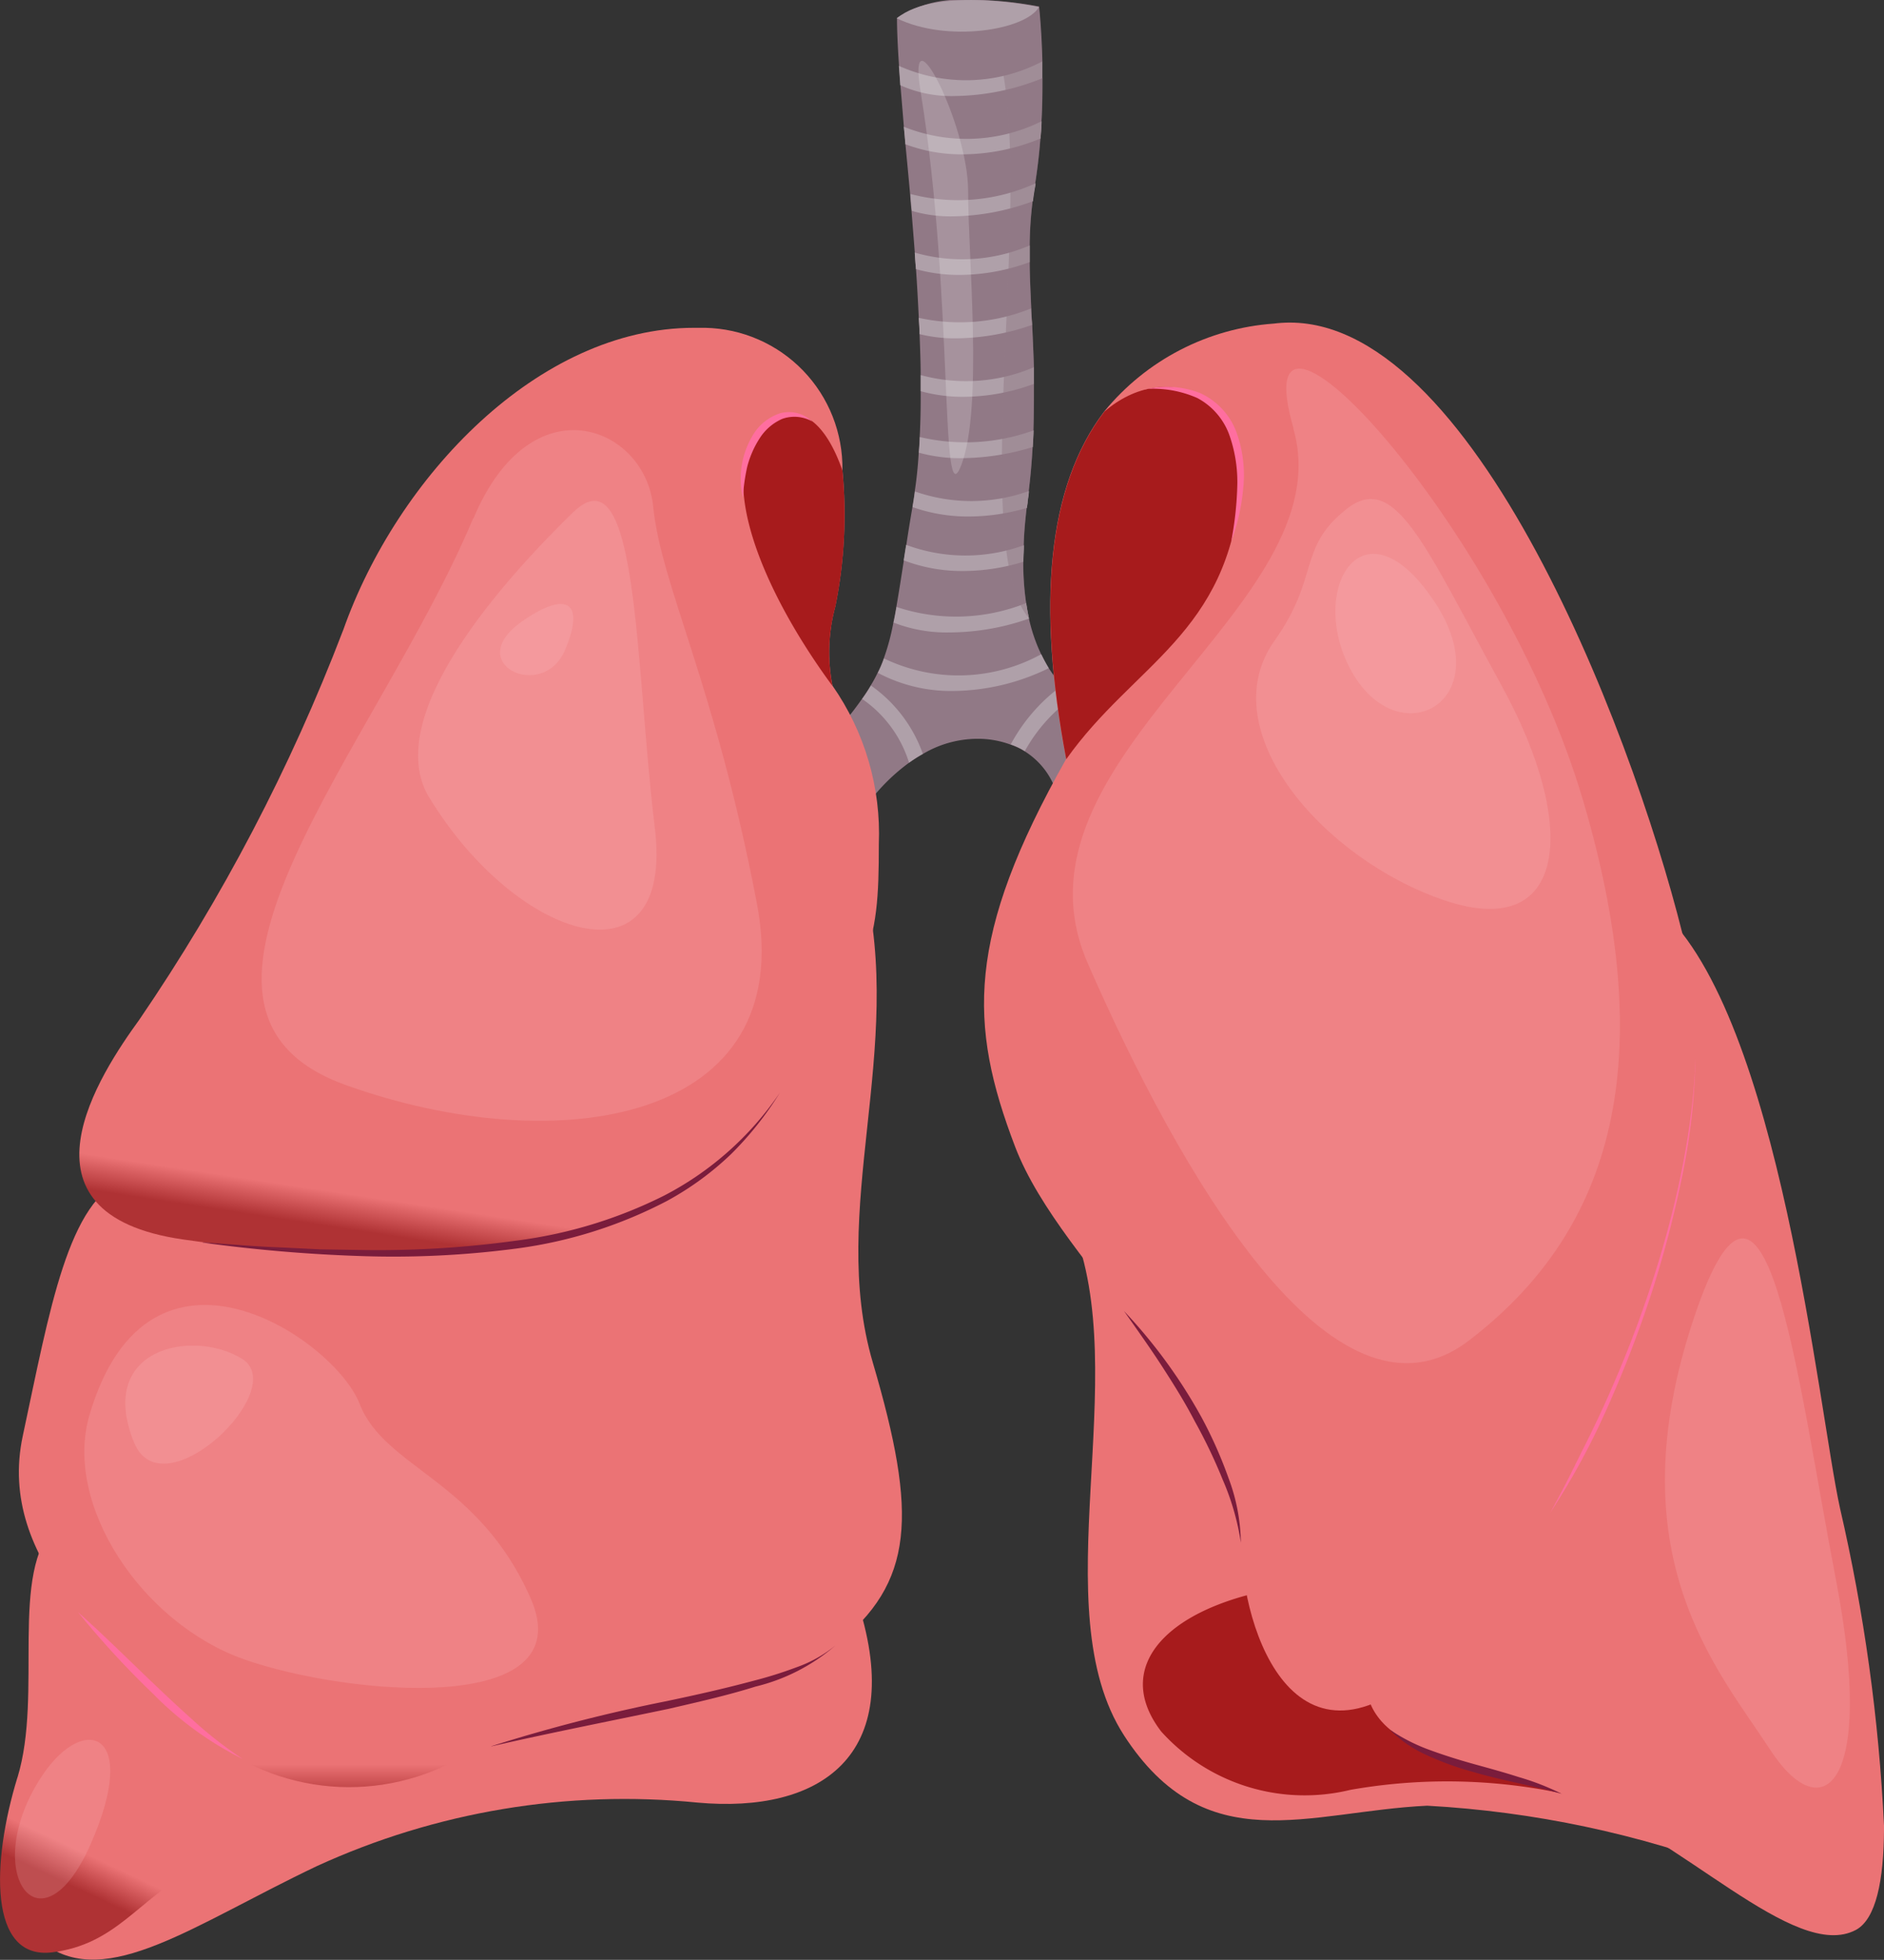 <svg id="Group_661" data-name="Group 661" xmlns="http://www.w3.org/2000/svg" xmlns:xlink="http://www.w3.org/1999/xlink" width="28.107" height="29.229" viewBox="0 0 28.107 29.229">
  <rect x="0" y="0" width="28.107" height="29.229" fill="#333333" stroke="none"/>
  <defs>
    <clipPath id="clip-path">
      <rect id="Rectangle_71" data-name="Rectangle 71" width="28.107" height="29.229" fill="none"/>
    </clipPath>
    <clipPath id="clip-path-2">
      <path id="Path_336" data-name="Path 336" d="M31.084,42.248c1.223,1.887,2.745,1.136,4.525,1.051a15.509,15.509,0,0,1,4.654.987,9.4,9.4,0,0,0-3.067-1.93c-1.629-.536-2.359-.215-2.53-1.137-.9-.15-1.587-.021-1.737-1.844a8.42,8.42,0,0,0-2.616-4.718c.922,2.23-.45,5.7.772,7.592" transform="translate(-30.312 -34.656)" fill="none"/>
    </clipPath>
    <linearGradient id="linear-gradient" x1="-1.009" y1="0.937" x2="-0.971" y2="0.937" gradientUnits="objectBoundingBox">
      <stop offset="0" stop-color="#af3234"/>
      <stop offset="1" stop-color="#eb7375"/>
    </linearGradient>
    <clipPath id="clip-path-4">
      <rect id="Rectangle_49" data-name="Rectangle 49" width="1.173" height="9.223" fill="none"/>
    </clipPath>
    <clipPath id="clip-path-5">
      <rect id="Rectangle_50" data-name="Rectangle 50" width="0.816" height="6.161" fill="none"/>
    </clipPath>
    <clipPath id="clip-path-6">
      <path id="Path_355" data-name="Path 355" d="M41.989,31.859A10.329,10.329,0,0,1,38.6,37.127c-.022,1.139,1.429,1.251,3.059,1.809S45,41.414,45.919,40.923c.3-.163.415-.743.418-1.5v-.056a26.672,26.672,0,0,0-.656-4.731c-.328-1.489-.893-7.323-2.679-8.93a22.576,22.576,0,0,1-1.013,6.155" transform="translate(-38.596 -25.704)" fill="none"/>
    </clipPath>
    <linearGradient id="linear-gradient-2" x1="-1.042" y1="0.954" x2="-1.009" y2="0.954" xlink:href="#linear-gradient"/>
    <clipPath id="clip-path-8">
      <rect id="Rectangle_53" data-name="Rectangle 53" width="2.758" height="8.19" fill="none"/>
    </clipPath>
    <clipPath id="clip-path-9">
      <path id="Path_359" data-name="Path 359" d="M32.142,9.133a3.6,3.6,0,0,0-2.53,1.311l0,0c-.851,1.117-1.005,2.887-.569,5.184-1.49,2.642-1.46,3.952-.76,5.783s3.372,3.829,3.372,5.9c0,1.312.832,3.8,2.969,1.686C36.894,26.752,39,21.5,38.305,18.51c-.674-2.911-3.08-9.392-5.924-9.392a1.92,1.92,0,0,0-.239.015" transform="translate(-27.816 -9.118)" fill="none"/>
    </clipPath>
    <linearGradient id="linear-gradient-3" x1="-0.472" y1="1.041" x2="-0.447" y2="1.041" xlink:href="#linear-gradient"/>
    <clipPath id="clip-path-11">
      <rect id="Rectangle_56" data-name="Rectangle 56" width="8.16" height="14.832" fill="none"/>
    </clipPath>
    <clipPath id="clip-path-12">
      <rect id="Rectangle_57" data-name="Rectangle 57" width="4.392" height="6.114" fill="none"/>
    </clipPath>
    <clipPath id="clip-path-13">
      <rect id="Rectangle_58" data-name="Rectangle 58" width="1.801" height="2.377" fill="none"/>
    </clipPath>
    <clipPath id="clip-path-14">
      <path id="Path_366" data-name="Path 366" d="M7.488,47.4a2.387,2.387,0,0,1-2.248.357s.089.551-1.28,1.057a11.816,11.816,0,0,0-2.709,1.607c.938.685,2.218-.283,4.063-1.161A11.015,11.015,0,0,1,11,48.311c1.816.164,3.111-.685,2.4-2.947-1.34,1.072-4.763,1.205-5.909,2.039" transform="translate(-1.251 -45.364)" fill="none"/>
    </clipPath>
    <linearGradient id="linear-gradient-4" x1="-0.003" y1="0.735" x2="0.034" y2="0.735" xlink:href="#linear-gradient"/>
    <clipPath id="clip-path-15">
      <path id="Path_367" data-name="Path 367" d="M.259,46.859c-.387,1.265-.432,2.724.521,2.605s1.28-.789,2.054-1.191,2.4-1.1,2.486-1.711c-1.131.178-4.093-2.263-4.48-3.483-.714.73-.193,2.516-.58,3.78" transform="translate(0 -43.079)" fill="none"/>
    </clipPath>
    <linearGradient id="linear-gradient-5" x1="0.187" y1="0.923" x2="0.251" y2="0.923" xlink:href="#linear-gradient"/>
    <clipPath id="clip-path-16">
      <path id="Path_368" data-name="Path 368" d="M8.875,29.664c-2.813.982-6.31.163-6.742-.336-.866.312-1.139,1.965-1.541,3.84s1.362,3.215,2.5,4.264a3.363,3.363,0,0,0,3.863.625c1.094-.648,4.577-.826,5.76-1.764s1.228-1.942.558-4.219.492-4.666-.134-7.189a6.781,6.781,0,0,1-4.264,4.778" transform="translate(-0.534 -24.886)" fill="none"/>
    </clipPath>
    <linearGradient id="linear-gradient-6" x1="0.011" y1="1.162" x2="0.049" y2="1.162" xlink:href="#linear-gradient"/>
    <clipPath id="clip-path-17">
      <path id="Path_369" data-name="Path 369" d="M6.177,13.782a28.094,28.094,0,0,1-3.036,5.8c-.58.8-1.987,2.9.648,3.281s6.809.447,8.551-1.74,1.831-2.614,1.831-4.153a3.858,3.858,0,0,0-.692-2.367,2.6,2.6,0,0,1,.044-1.185,6.9,6.9,0,0,0,.105-2.029,2.091,2.091,0,0,0-2.047-2.122c-.056,0-.113,0-.169,0-2.321,0-4.428,2.224-5.234,4.514" transform="translate(-2.244 -9.268)" fill="none"/>
    </clipPath>
    <linearGradient id="linear-gradient-7" x1="0.086" y1="1.645" x2="0.119" y2="1.645" xlink:href="#linear-gradient"/>
    <clipPath id="clip-path-19">
      <rect id="Rectangle_64" data-name="Rectangle 64" width="7.457" height="10.3" fill="none"/>
    </clipPath>
    <clipPath id="clip-path-20">
      <rect id="Rectangle_65" data-name="Rectangle 65" width="3.558" height="6.397" fill="none"/>
    </clipPath>
    <clipPath id="clip-path-21">
      <rect id="Rectangle_66" data-name="Rectangle 66" width="1.093" height="1.062" fill="none"/>
    </clipPath>
    <clipPath id="clip-path-22">
      <rect id="Rectangle_67" data-name="Rectangle 67" width="6.768" height="5.712" fill="none"/>
    </clipPath>
    <clipPath id="clip-path-23">
      <rect id="Rectangle_68" data-name="Rectangle 68" width="1.906" height="1.76" fill="none"/>
    </clipPath>
    <clipPath id="clip-path-24">
      <rect id="Rectangle_69" data-name="Rectangle 69" width="1.421" height="2.366" fill="none"/>
    </clipPath>
  </defs>
  <g id="Group_92" data-name="Group 92" clip-path="url(#clip-path)">
    <g id="Group_35" data-name="Group 35" transform="translate(15.995 18.287)">
      <g id="Group_34" data-name="Group 34" clip-path="url(#clip-path-2)">
        <rect id="Rectangle_48" data-name="Rectangle 48" width="13.749" height="13.973" transform="matrix(0.547, -0.837, 0.837, 0.547, -4.858, 6.751)" fill="url(#linear-gradient)"/>
      </g>
    </g>
    <g id="Group_43" data-name="Group 43" transform="translate(0 0)">
      <g id="Group_42" data-name="Group 42" clip-path="url(#clip-path)">
        <path id="Path_337" data-name="Path 337" d="M39.779,48.242a8.312,8.312,0,0,0-4.374-.407,2.881,2.881,0,0,1-2.82-.869c-.8-1.04.214-1.994,2.2-2.2s5,3.474,5,3.474" transform="translate(-15.26 -21.141)" fill="#a71b1c"/>
        <path id="Path_338" data-name="Path 338" d="M27.811,10.811a2.169,2.169,0,0,0-.737,1.173,1.123,1.123,0,0,0-.511-.777.981.981,0,0,0-.21-.1,1.407,1.407,0,0,0-.385-.084,1.6,1.6,0,0,0-.928.224v0a2.083,2.083,0,0,0-.205.13,2.887,2.887,0,0,0-.606.6,4.143,4.143,0,0,0-.359-1.208c.105-.126.191-.24.266-.348a2.271,2.271,0,0,0,.13-.2,1.939,1.939,0,0,0,.105-.194,1.712,1.712,0,0,0,.091-.215,3.367,3.367,0,0,0,.142-.536c.016-.072.03-.149.044-.233.035-.2.07-.424.112-.695.012-.074.023-.151.037-.231.025-.17.056-.357.091-.562,0-.019.007-.04.009-.059.009-.056.018-.114.025-.175v0c.028-.184.047-.375.059-.578.007-.077.012-.154.014-.233.012-.22.016-.448.014-.683,0-.079,0-.159,0-.24,0-.2-.009-.4-.016-.609,0-.081-.007-.161-.012-.242-.012-.243-.025-.488-.042-.73-.007-.081-.014-.165-.018-.247-.016-.21-.033-.415-.049-.618-.009-.084-.016-.168-.021-.252-.023-.256-.047-.506-.07-.746-.007-.089-.014-.175-.023-.261v0c-.018-.217-.035-.422-.051-.615-.007-.1-.014-.2-.021-.289-.018-.273-.03-.513-.03-.709a1.674,1.674,0,0,1,1-.27,5.49,5.49,0,0,1,1.12.1s.037.325.049.812c0,.079,0,.163,0,.25,0,.2,0,.413-.014.639v0c0,.087-.009.173-.016.259-.016.219-.042.443-.077.669,0,.03-.009.063-.014.093-.009.058-.018.114-.025.173V3a5.542,5.542,0,0,0-.044.655c0,.082,0,.166,0,.25,0,.226.014.457.023.694,0,.08.009.161.014.243.009.2.019.413.026.632,0,.081,0,.163,0,.247,0,.219,0,.45-.007.69,0,.082-.007.168-.012.252-.012.21-.03.429-.058.658,0,.051-.012.1-.019.158,0,.03-.009.063-.012.093-.023.2-.04.383-.044.557,0,.084-.007.166-.007.245a4.133,4.133,0,0,0,.042.615c.012.082.025.159.042.231a2.484,2.484,0,0,0,.182.534c.035.072.072.142.112.207a2.369,2.369,0,0,0,.2.266,2.245,2.245,0,0,0,.161.17,3.447,3.447,0,0,0,.534.408" transform="translate(-11.274 -0.001)" fill="#917986"/>
        <path id="Path_339" data-name="Path 339" d="M27.556,1.986a3.567,3.567,0,0,1-1.308.266,1.853,1.853,0,0,1-.814-.161c-.007-.1-.014-.2-.021-.289a2.447,2.447,0,0,0,2.138-.065c0,.079,0,.163,0,.25" transform="translate(-12.003 -0.82)" fill="#afa0a9"/>
        <path id="Path_340" data-name="Path 340" d="M27.606,3.424c0,.086-.009.173-.016.259a3.086,3.086,0,0,1-1.161.236,2.373,2.373,0,0,1-.855-.151c-.007-.089-.014-.175-.024-.261a2.514,2.514,0,0,0,2.057-.082" transform="translate(-12.067 -1.617)" fill="#afa0a9"/>
        <path id="Path_341" data-name="Path 341" d="M27.6,5.183c0,.03-.009.063-.014.093-.009.058-.018.114-.025.173v0a3.566,3.566,0,0,1-1.206.226,2.055,2.055,0,0,1-.6-.082c-.009-.084-.016-.168-.021-.252a2.784,2.784,0,0,0,1.87-.161" transform="translate(-12.151 -2.448)" fill="#afa0a9"/>
        <path id="Path_342" data-name="Path 342" d="M27.575,6.933c0,.082,0,.166,0,.25a3.048,3.048,0,0,1-1.043.191,2.4,2.4,0,0,1-.653-.086c-.007-.082-.014-.166-.018-.247a2.56,2.56,0,0,0,1.716-.107" transform="translate(-12.214 -3.274)" fill="#afa0a9"/>
        <path id="Path_343" data-name="Path 343" d="M27.665,8.965a3.517,3.517,0,0,1-1.138.2,2.187,2.187,0,0,1-.541-.063c0-.081-.007-.161-.012-.243a2.838,2.838,0,0,0,1.676-.14c0,.08.009.161.014.243" transform="translate(-12.268 -4.119)" fill="#afa0a9"/>
        <path id="Path_344" data-name="Path 344" d="M27.72,10.627a3.047,3.047,0,0,1-1.049.194,2.334,2.334,0,0,1-.642-.084c0-.08,0-.159,0-.24a2.574,2.574,0,0,0,1.688-.117c0,.081,0,.163,0,.247" transform="translate(-12.293 -4.903)" fill="#afa0a9"/>
        <path id="Path_345" data-name="Path 345" d="M27.69,12.156c0,.082-.007.168-.012.252a3.68,3.68,0,0,1-1.065.166,2.281,2.281,0,0,1-.634-.082c.007-.077.012-.154.014-.233a2.987,2.987,0,0,0,1.7-.1" transform="translate(-12.271 -5.741)" fill="#afa0a9"/>
        <path id="Path_346" data-name="Path 346" d="M27.536,13.88c0,.051-.012.105-.018.158,0,.031-.009.063-.012.093a3.088,3.088,0,0,1-.865.128,2.473,2.473,0,0,1-.84-.14c0-.018.007-.04.009-.058.009-.056.018-.115.026-.175a2.547,2.547,0,0,0,1.7-.007" transform="translate(-12.186 -6.556)" fill="#afa0a9"/>
        <path id="Path_347" data-name="Path 347" d="M27.347,15.407c0,.084-.007.166-.007.245a3.072,3.072,0,0,1-.9.138,2.439,2.439,0,0,1-.886-.159c.012-.074.023-.151.037-.231a2.543,2.543,0,0,0,1.751.007" transform="translate(-12.072 -7.274)" fill="#afa0a9"/>
        <path id="Path_348" data-name="Path 348" d="M27.285,17.275a3.6,3.6,0,0,1-1.185.207,2.17,2.17,0,0,1-.837-.147c.016-.072.03-.149.044-.233a2.813,2.813,0,0,0,1.935-.058c.012.081.026.158.042.231" transform="translate(-11.932 -8.05)" fill="#afa0a9"/>
        <path id="Path_349" data-name="Path 349" d="M27.369,18.7a3.293,3.293,0,0,1-1.42.34,2.322,2.322,0,0,1-1.129-.27,1.746,1.746,0,0,0,.091-.215,2.567,2.567,0,0,0,2.346-.063c.035.072.072.142.112.207" transform="translate(-11.723 -8.735)" fill="#afa0a9"/>
        <path id="Path_350" data-name="Path 350" d="M25.279,20.4v0a2.087,2.087,0,0,0-.205.131,1.8,1.8,0,0,0-.7-.951,2.208,2.208,0,0,0,.131-.2,2.1,2.1,0,0,1,.774,1.017" transform="translate(-11.512 -9.156)" fill="#afa0a9"/>
        <path id="Path_351" data-name="Path 351" d="M29.5,19.56a2.416,2.416,0,0,0-.713.8.957.957,0,0,0-.21-.1,2.612,2.612,0,0,1,.762-.875,2.245,2.245,0,0,0,.161.17" transform="translate(-13.498 -9.158)" fill="#afa0a9"/>
        <g id="Group_38" data-name="Group 38" transform="translate(14.38 0.001)" opacity="0.5" style="mix-blend-mode: multiply;isolation: isolate">
          <g id="Group_37" data-name="Group 37">
            <g id="Group_36" data-name="Group 36" clip-path="url(#clip-path-4)">
              <path id="Path_352" data-name="Path 352" d="M28.424,1.166c0,.2,0,.413-.014.639v0c0,.087-.009.173-.016.259-.016.219-.042.443-.077.669,0,.03-.009.063-.014.093-.009.058-.018.114-.025.173V3a5.549,5.549,0,0,0-.044.655c0,.082,0,.166,0,.25,0,.226.014.457.023.695,0,.079.01.16.014.242.009.2.018.413.026.632,0,.081,0,.163,0,.247,0,.219,0,.45-.007.69,0,.082-.007.168-.012.252-.012.21-.03.43-.058.658,0,.051-.012.1-.019.158,0,.03-.009.063-.012.093-.023.2-.04.383-.044.557,0,.084-.007.166-.007.245a4.15,4.15,0,0,0,.042.616c.012.081.026.158.042.231-1.1-1.28.571-8.539-.973-9.222a5.488,5.488,0,0,1,1.119.1s.037.325.049.812c0,.079,0,.163,0,.25" transform="translate(-27.251 -0.002)" fill="#917986"/>
            </g>
          </g>
        </g>
        <path id="Path_353" data-name="Path 353" d="M27.475.105c-.194.343-1.364.536-2.12.168.6-.492,2.12-.168,2.12-.168" transform="translate(-11.976 0)" fill="#afa0a9"/>
        <g id="Group_41" data-name="Group 41" transform="translate(13.7 0.907)" opacity="0.19">
          <g id="Group_40" data-name="Group 40">
            <g id="Group_39" data-name="Group 39" clip-path="url(#clip-path-5)">
              <path id="Path_354" data-name="Path 354" d="M26,2.189c.5,3.072.283,6.411.607,5.555s.1-3.088.1-4.085S25.779.864,26,2.189" transform="translate(-25.964 -1.719)" fill="#fff"/>
            </g>
          </g>
        </g>
      </g>
    </g>
    <g id="Group_45" data-name="Group 45" transform="translate(20.366 13.563)">
      <g id="Group_44" data-name="Group 44" clip-path="url(#clip-path-6)">
        <rect id="Rectangle_52" data-name="Rectangle 52" width="15.709" height="17.196" transform="translate(-7.602 5.794) rotate(-37.397)" fill="url(#linear-gradient-2)"/>
      </g>
    </g>
    <g id="Group_50" data-name="Group 50" transform="translate(0 0)">
      <g id="Group_49" data-name="Group 49" clip-path="url(#clip-path)">
        <g id="Group_48" data-name="Group 48" transform="translate(24.84 18.47)" opacity="0.19">
          <g id="Group_47" data-name="Group 47">
            <g id="Group_46" data-name="Group 46" clip-path="url(#clip-path-8)">
              <path id="Path_356" data-name="Path 356" d="M47.512,36.168c-1.2,3.559.357,5.269,1.131,6.46s1.578.565.982-2.531-1.042-7.114-2.113-3.929" transform="translate(-47.074 -35.002)" fill="#ffc3c8"/>
            </g>
          </g>
        </g>
        <path id="Path_357" data-name="Path 357" d="M39.292,48.884a2.693,2.693,0,0,0,.608.308c.213.078.431.146.651.207s.442.121.662.192a3.793,3.793,0,0,1,.645.251c-.444-.125-.894-.2-1.339-.331a4.362,4.362,0,0,1-.654-.237,1.84,1.84,0,0,1-.574-.39" transform="translate(-18.559 -23.089)" fill="#7a1c3c"/>
        <path id="Path_358" data-name="Path 358" d="M46,29.851a9.5,9.5,0,0,1-.2,1.794,16.124,16.124,0,0,1-.459,1.748,17.658,17.658,0,0,1-.65,1.685,10.9,10.9,0,0,1-.861,1.586,14.892,14.892,0,0,0,.778-1.622c.23-.554.441-1.114.622-1.686s.348-1.146.482-1.73A12.346,12.346,0,0,0,46,29.851" transform="translate(-20.705 -14.099)" fill="#ff6e9f"/>
      </g>
    </g>
    <g id="Group_52" data-name="Group 52" transform="translate(14.678 4.811)">
      <g id="Group_51" data-name="Group 51" clip-path="url(#clip-path-9)">
        <rect id="Rectangle_55" data-name="Rectangle 55" width="20.714" height="24.787" transform="translate(-9.625 5.222) rotate(-29.159)" fill="url(#linear-gradient-3)"/>
      </g>
    </g>
    <g id="Group_63" data-name="Group 63" transform="translate(0 0)">
      <g id="Group_62" data-name="Group 62" clip-path="url(#clip-path)">
        <path id="Path_360" data-name="Path 360" d="M32.53,12.432c-.179,2.187-1.593,2.633-2.6,4.055-.436-2.3-.282-4.067.569-5.184l0,0c.926-.8,2.143-.235,2.033,1.131" transform="translate(-14.023 -5.164)" fill="#a71b1c"/>
        <g id="Group_55" data-name="Group 55" transform="translate(16.006 5.498)" opacity="0.19">
          <g id="Group_54" data-name="Group 54">
            <g id="Group_53" data-name="Group 53" clip-path="url(#clip-path-11)">
              <path id="Path_361" data-name="Path 361" d="M33.621,11.31c.771,2.656-4.406,4.912-3.066,7.978s3.662,7.174,5.686,5.626,2.918-3.959,1.7-8.067-5.12-8.306-4.316-5.537" transform="translate(-30.333 -10.419)" fill="#ffc3c8"/>
            </g>
          </g>
        </g>
        <g id="Group_58" data-name="Group 58" transform="translate(18.74 7.441)" opacity="0.19">
          <g id="Group_57" data-name="Group 57">
            <g id="Group_56" data-name="Group 56" clip-path="url(#clip-path-12)">
              <path id="Path_362" data-name="Path 362" d="M35.786,16.22c-.942,1.332.729,3.259,2.545,3.87s2.009-1.086.849-3.2-1.593-3.215-2.322-2.634-.387,1-1.072,1.965" transform="translate(-35.515 -14.101)" fill="#ffc3c8"/>
            </g>
          </g>
        </g>
        <g id="Group_61" data-name="Group 61" transform="translate(19.921 8.261)" opacity="0.19">
          <g id="Group_60" data-name="Group 60">
            <g id="Group_59" data-name="Group 59" clip-path="url(#clip-path-13)">
              <path id="Path_363" data-name="Path 363" d="M37.931,17.281c.68,1.451,2.322.61,1.295-.923s-1.846-.253-1.295.923" transform="translate(-37.753 -15.655)" fill="#ffc3c8"/>
            </g>
          </g>
        </g>
        <path id="Path_364" data-name="Path 364" d="M31.778,37.053a7.741,7.741,0,0,1,1.159,1.589,6.478,6.478,0,0,1,.4.9,2.827,2.827,0,0,1,.185.967,3.74,3.74,0,0,0-.269-.936,7.877,7.877,0,0,0-.42-.878c-.15-.289-.323-.564-.5-.837s-.368-.538-.556-.807" transform="translate(-15.01 -17.501)" fill="#7a1c3c"/>
        <path id="Path_365" data-name="Path 365" d="M32.387,10.97a1.382,1.382,0,0,1,.809.054,1.036,1.036,0,0,1,.555.608,1.876,1.876,0,0,1,.093.816,3.048,3.048,0,0,1-.179.791,5.11,5.11,0,0,0,.09-.8,2.109,2.109,0,0,0-.112-.771,1.014,1.014,0,0,0-.484-.568,1.633,1.633,0,0,0-.771-.135" transform="translate(-15.297 -5.164)" fill="#ff6e9f"/>
      </g>
    </g>
    <g id="Group_65" data-name="Group 65" transform="translate(0.66 23.937)">
      <g id="Group_64" data-name="Group 64" clip-path="url(#clip-path-14)">
        <rect id="Rectangle_60" data-name="Rectangle 60" width="14.083" height="10.371" transform="translate(-2.09 0.902) rotate(-23.344)" fill="url(#linear-gradient-4)"/>
      </g>
    </g>
    <g id="Group_67" data-name="Group 67" transform="translate(0 22.732)">
      <g id="Group_66" data-name="Group 66" clip-path="url(#clip-path-15)">
        <rect id="Rectangle_61" data-name="Rectangle 61" width="8.213" height="7.722" transform="translate(-2.659 5.35) rotate(-65.078)" fill="url(#linear-gradient-5)"/>
      </g>
    </g>
    <g id="Group_69" data-name="Group 69" transform="translate(0.282 13.132)">
      <g id="Group_68" data-name="Group 68" clip-path="url(#clip-path-16)">
        <rect id="Rectangle_62" data-name="Rectangle 62" width="13.947" height="13.88" transform="translate(-0.471 13.818) rotate(-89.47)" fill="url(#linear-gradient-6)"/>
      </g>
    </g>
    <g id="Group_71" data-name="Group 71" transform="translate(1.184 4.89)">
      <g id="Group_70" data-name="Group 70" clip-path="url(#clip-path-17)">
        <rect id="Rectangle_63" data-name="Rectangle 63" width="15.944" height="15.092" transform="translate(-3.304 13.687) rotate(-80.809)" fill="url(#linear-gradient-7)"/>
      </g>
    </g>
    <g id="Group_91" data-name="Group 91" transform="translate(0 0)">
      <g id="Group_90" data-name="Group 90" clip-path="url(#clip-path)">
        <path id="Path_370" data-name="Path 370" d="M22.387,14.572a2.6,2.6,0,0,0-.044,1.185c-1.117-1.518-1.809-3.3-.937-3.929.48-.345.858.061,1.086.716a6.88,6.88,0,0,1-.105,2.029" transform="translate(-9.924 -5.527)" fill="#a71b1c"/>
        <g id="Group_74" data-name="Group 74" transform="translate(3.901 6.416)" opacity="0.19">
          <g id="Group_73" data-name="Group 73">
            <g id="Group_72" data-name="Group 72" clip-path="url(#clip-path-19)">
              <path id="Path_371" data-name="Path 371" d="M10.553,13.471c-1.437,3.421-5.06,7.323-1.9,8.454s6.757.566,6.132-2.709-1.429-4.733-1.548-5.924-1.816-1.876-2.679.178" transform="translate(-7.394 -12.158)" fill="#ffc3c8"/>
            </g>
          </g>
        </g>
        <g id="Group_77" data-name="Group 77" transform="translate(6.237 7.468)" opacity="0.19">
          <g id="Group_76" data-name="Group 76">
            <g id="Group_75" data-name="Group 75" clip-path="url(#clip-path-20)">
              <path id="Path_372" data-name="Path 372" d="M11.988,18.581c1.3,2.138,3.662,2.887,3.364.446s-.239-5.656-1.221-4.7-2.887,3.036-2.143,4.257" transform="translate(-11.82 -14.153)" fill="#ffc3c8"/>
            </g>
          </g>
        </g>
        <g id="Group_80" data-name="Group 80" transform="translate(7.46 9.008)" opacity="0.19">
          <g id="Group_79" data-name="Group 79">
            <g id="Group_78" data-name="Group 78" clip-path="url(#clip-path-21)">
              <path id="Path_373" data-name="Path 373" d="M14.453,17.339c-.878.627.328,1.191.655.417s-.03-.863-.655-.417" transform="translate(-14.138 -17.07)" fill="#ffc3c8"/>
            </g>
          </g>
        </g>
        <g id="Group_83" data-name="Group 83" transform="translate(1.259 19.461)" opacity="0.19">
          <g id="Group_82" data-name="Group 82">
            <g id="Group_81" data-name="Group 81" clip-path="url(#clip-path-22)">
              <path id="Path_374" data-name="Path 374" d="M2.464,38.516c-.4,1.342.778,3.115,2.309,3.653s5.049.86,4.27-.913-2.176-1.933-2.551-2.9-3.142-2.847-4.028.161" transform="translate(-2.386 -36.881)" fill="#ffc3c8"/>
            </g>
          </g>
        </g>
        <g id="Group_86" data-name="Group 86" transform="translate(1.87 20.069)" opacity="0.19">
          <g id="Group_85" data-name="Group 85">
            <g id="Group_84" data-name="Group 84" clip-path="url(#clip-path-23)">
              <path id="Path_375" data-name="Path 375" d="M3.673,39.475c.425,1.051,2.352-.8,1.607-1.25s-2.173-.149-1.607,1.25" transform="translate(-3.544 -38.033)" fill="#ffc3c8"/>
            </g>
          </g>
        </g>
        <g id="Group_89" data-name="Group 89" transform="translate(0.224 25.948)" opacity="0.19">
          <g id="Group_88" data-name="Group 88">
            <g id="Group_87" data-name="Group 87" clip-path="url(#clip-path-24)">
              <path id="Path_376" data-name="Path 376" d="M.841,49.691c-.97,1.433-.045,2.743.707,1.048s-.088-1.963-.707-1.048" transform="translate(-0.424 -49.174)" fill="#ffc3c8"/>
            </g>
          </g>
        </g>
        <path id="Path_377" data-name="Path 377" d="M5.73,33.115c.39.024.78.063,1.17.075l.585.029.585.009A15.075,15.075,0,0,0,10.4,33.09a6.855,6.855,0,0,0,2.216-.674,4.691,4.691,0,0,0,1.725-1.534,4.959,4.959,0,0,1-.731.919,4.452,4.452,0,0,1-.952.695,6.743,6.743,0,0,1-2.242.71,14.052,14.052,0,0,1-2.349.112,22.658,22.658,0,0,1-2.339-.2" transform="translate(-2.706 -14.586)" fill="#7a1c3c"/>
        <path id="Path_378" data-name="Path 378" d="M13.891,48.009a24.514,24.514,0,0,1,2.608-.671c.439-.092.876-.19,1.307-.306a6.083,6.083,0,0,0,.637-.2,1.932,1.932,0,0,0,.581-.325,2.84,2.84,0,0,1-1.193.613c-.431.135-.87.233-1.307.334-.88.184-1.758.356-2.633.557" transform="translate(-6.561 -21.966)" fill="#7a1c3c"/>
        <path id="Path_379" data-name="Path 379" d="M2.2,45.561c.414.367.8.757,1.2,1.134q.3.286.605.557a6.191,6.191,0,0,0,.653.5,5,5,0,0,1-1.339-.974A13.312,13.312,0,0,1,2.2,45.561" transform="translate(-1.038 -21.519)" fill="#ff6e9f"/>
        <path id="Path_380" data-name="Path 380" d="M20.98,12.942a1.256,1.256,0,0,1,.154-.966.736.736,0,0,1,.4-.312.5.5,0,0,1,.475.122.54.54,0,0,0-.448-.037.763.763,0,0,0-.336.291,1.439,1.439,0,0,0-.185.425,2.919,2.919,0,0,0-.065.476" transform="translate(-9.893 -5.501)" fill="#ff6e9f"/>
      </g>
    </g>
  </g>
</svg>
